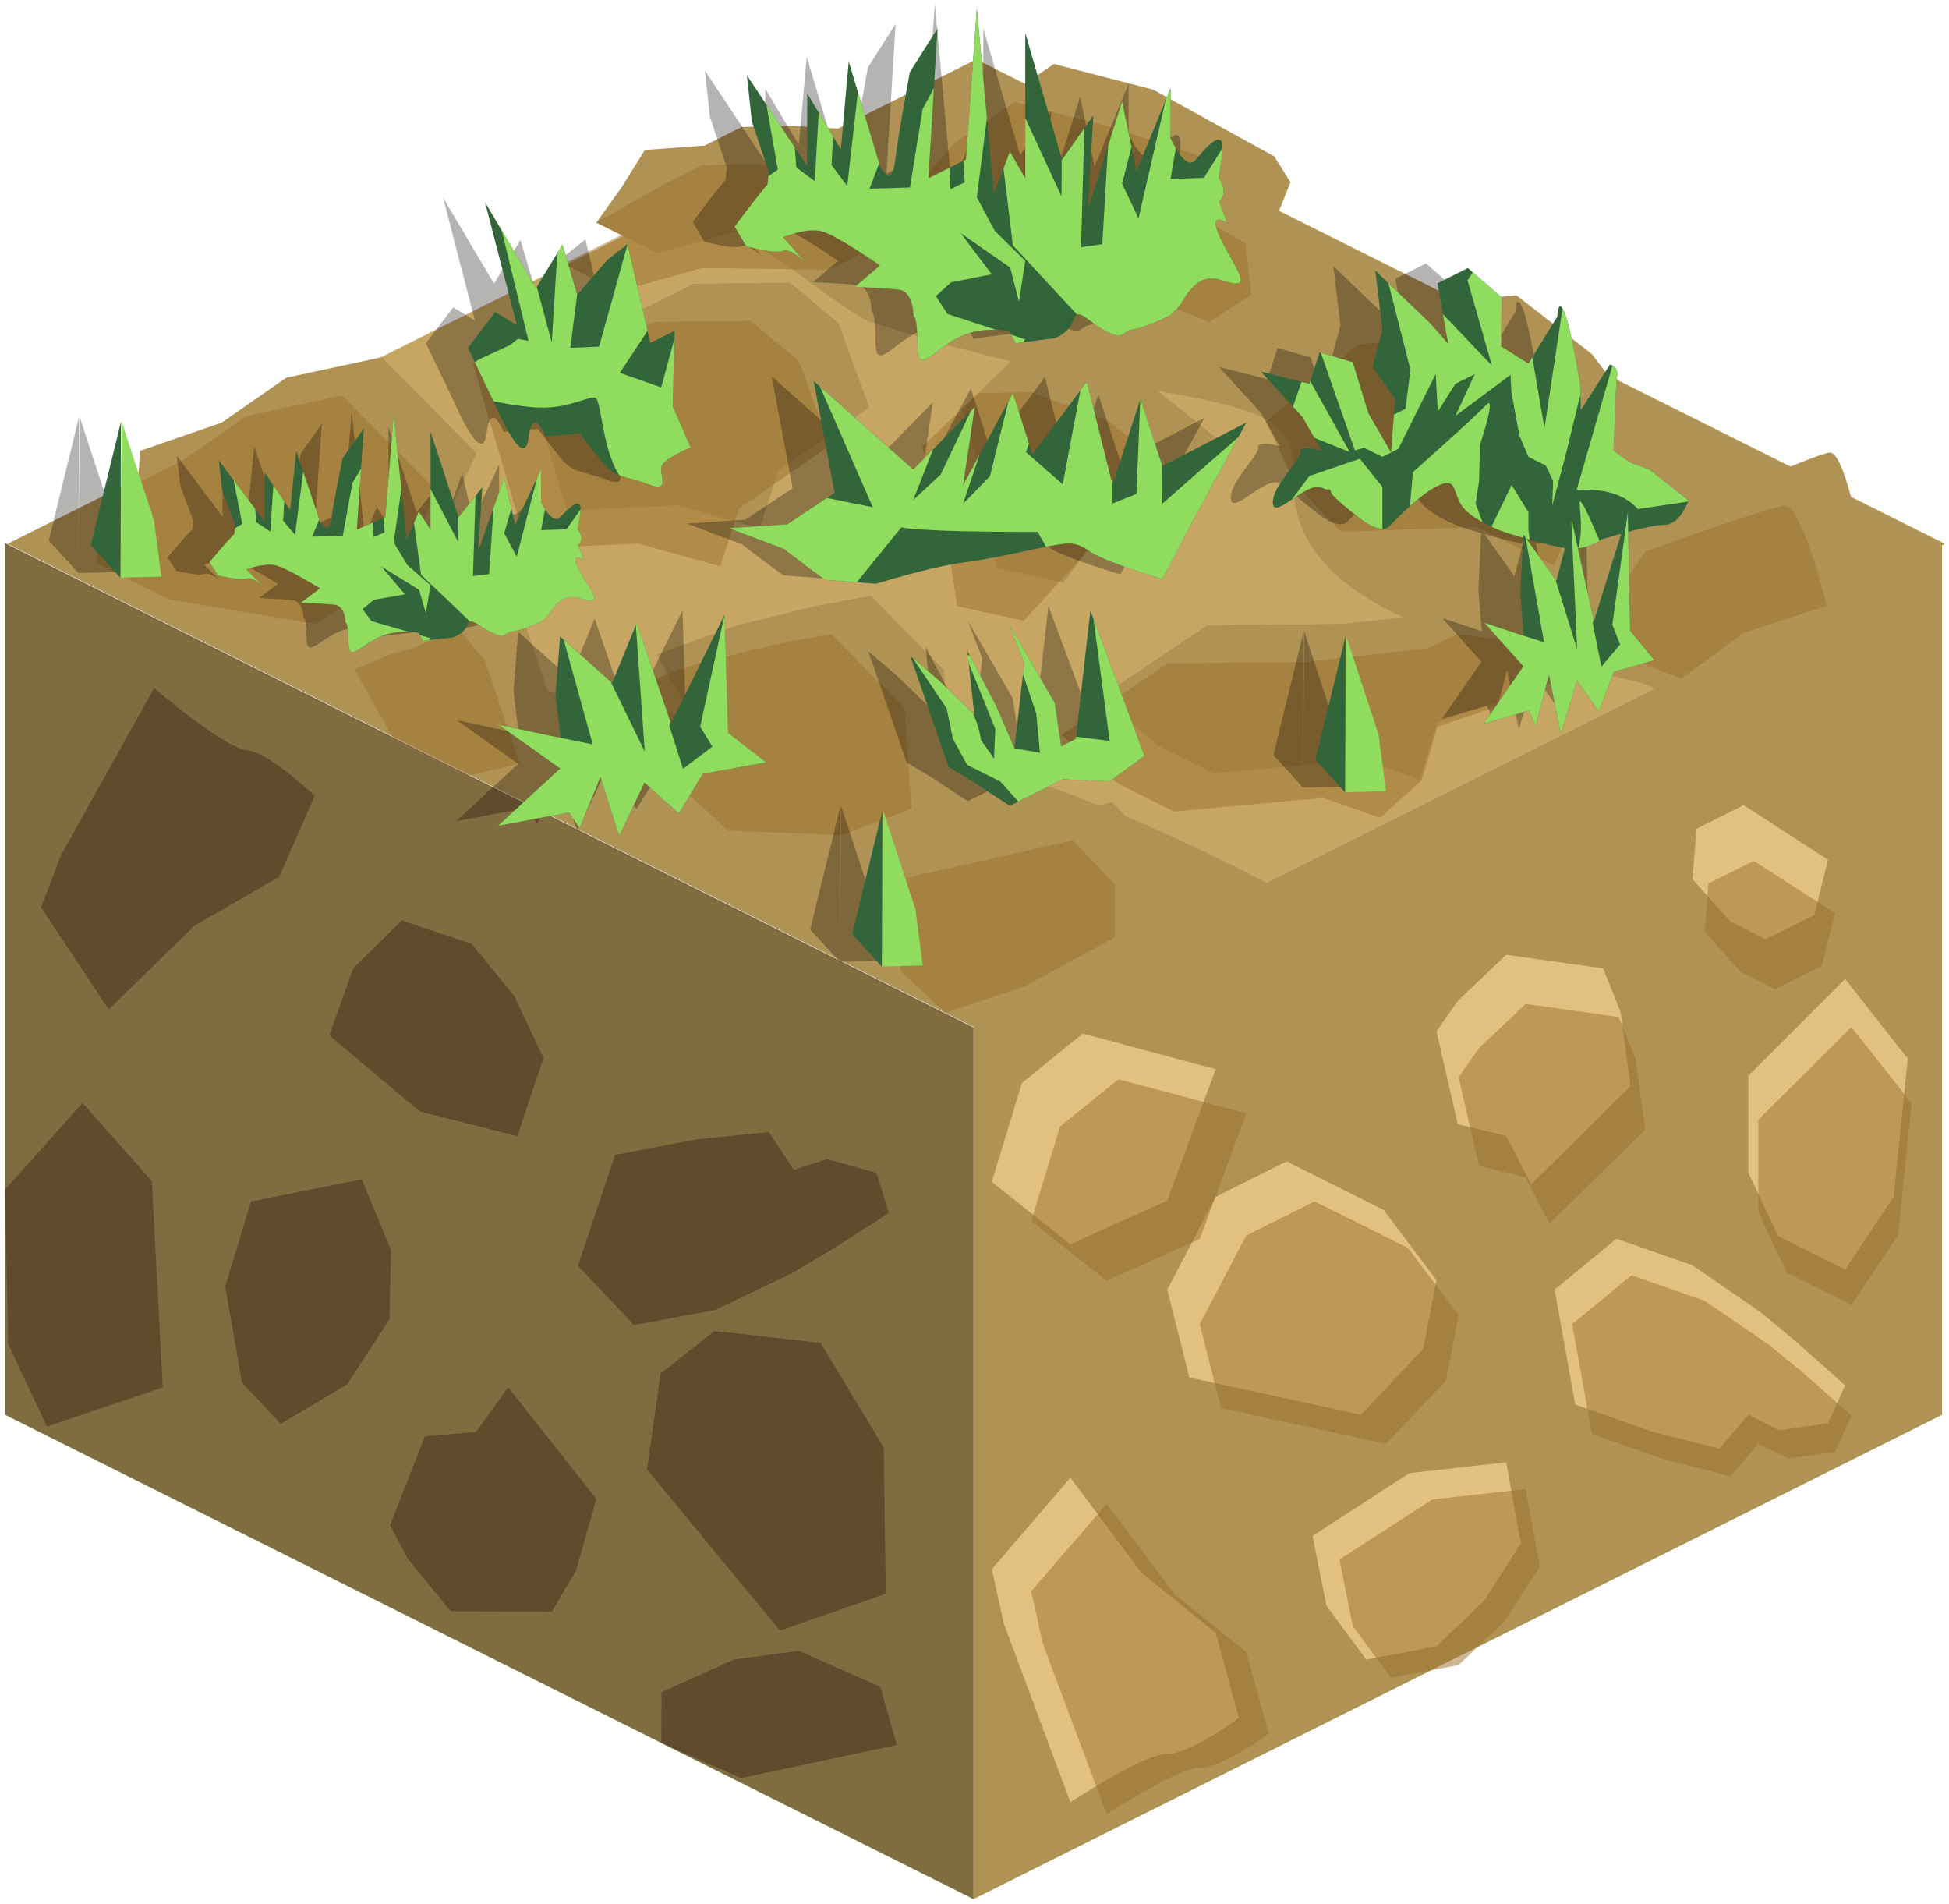 <?xml version="1.0" encoding="UTF-8" standalone="no"?><!DOCTYPE svg PUBLIC "-//W3C//DTD SVG 1.1//EN" "http://www.w3.org/Graphics/SVG/1.1/DTD/svg11.dtd"><svg width="100%" height="100%" viewBox="0 0 216 211" version="1.1" xmlns="http://www.w3.org/2000/svg" xmlns:xlink="http://www.w3.org/1999/xlink" xml:space="preserve" xmlns:serif="http://www.serif.com/" style="fill-rule:evenodd;clip-rule:evenodd;stroke-linejoin:round;stroke-miterlimit:1.414;"><g id="Dirt_Block12"><g id="Dirt_Block13"><g><path d="M215.226,60.184l0,96.598l-107.331,53.665l0,-96.598l107.331,-53.665Z" style="fill:#b09255;"/><path d="M204.493,108.483l6.94,8.836l-1.574,15.313l-5.366,8.05l-7.425,-3.712l-3.308,-7.021l0,-10.733l10.733,-10.733" style="fill:#e1c080;"/><path d="M193.238,89.222l9.358,6.054l-1.525,6.129l-5.367,2.683l-3.942,-1.971l-4.19,-4.696l0.429,-5.581l5.237,-2.618Z" style="fill:#e1c080;"/><path d="M161.56,110.909l5.367,-5.11l10.733,1.512l1.945,4.827l1.1,8.239l-11.034,10.883l-2.744,-5.39l-5.367,-1.288l-2.362,-10.291l2.362,-3.382" style="fill:#e1c080;"/><path d="M179.134,137.262l-6.841,5.652l2.278,12.729l8.456,2.989l7.519,1.909l3.214,-3.759l3.402,1.701l5.434,-0.753l1.897,-4.211l-5.367,-4.787l-4.042,-3.346l-7.512,-5.175l-8.438,-2.949Z" style="fill:#e1c080;"/><path d="M142.605,128.693l-7.877,3.939l-5.367,10.282l2.451,9.727l19.015,4.141l6.893,-7.287l1.478,-7.632l-5.86,-7.803l-10.733,-5.367Z" style="fill:#e1c080;"/><path d="M118.628,163.745l-8.71,10.148l1.338,6.036l7.372,19.785c0,0 8.247,-5.443 10.733,-5.366c2.486,0.076 7.942,-3.971 7.942,-3.971l-2.575,-9.446l-8.208,-6.629l-7.892,-10.557Z" style="fill:#e1c080;"/><path d="M166.927,162.041l-10.733,1.199l-10.733,6.958l1.543,7.735l4.41,5.975l7.784,-1.474l5.307,-5.072l4.046,-6.352l-1.624,-8.969" style="fill:#e1c080;"/><path d="M109.918,130.961l8.71,6.93l10.733,-4.853l5.367,-14.554l-14.731,-3.95l-6.736,5.465l-3.343,10.962" style="fill:#e1c080;"/><path d="M122.652,166.645l-8.372,9.702l1.286,5.769l7.086,18.915c0,0 7.928,-5.203 10.317,-5.13c2.39,0.073 7.635,-3.797 7.635,-3.797l-2.476,-9.029l-7.89,-6.338l-7.586,-10.092Zm46.427,-1.629l-10.317,1.146l-10.317,6.652l1.484,7.395l4.238,5.711l7.483,-1.409l5.101,-4.848l3.889,-6.072l-1.561,-8.575Zm11.733,-23.688l-6.575,5.403l2.19,12.169l8.127,2.857l7.228,1.826l3.089,-3.594l3.27,1.626l5.224,-0.72l1.823,-4.026l-5.158,-4.576l-3.886,-3.198l-7.22,-4.948l-8.112,-2.819Zm-35.112,-8.191l-7.572,3.765l-5.159,9.829l2.357,9.299l18.277,3.959l6.626,-6.966l1.421,-7.296l-5.633,-7.46l-10.317,-5.13Zm59.488,-19.321l6.671,8.447l-1.512,14.639l-5.159,7.696l-7.136,-3.549l-3.181,-6.712l0,-10.261l10.317,-10.26Zm-90.908,21.488l3.214,-10.479l6.475,-5.224l14.159,3.776l-5.159,13.913l-10.317,4.64l-8.372,-6.626Zm49.64,-19.168l5.159,-4.885l10.317,1.445l1.869,4.614l1.058,7.876l-10.606,10.404l-2.638,-5.152l-5.159,-1.231l-2.27,-9.838l2.27,-3.233Zm30.449,-20.733l8.996,5.787l-1.466,5.86l-5.159,2.565l-3.789,-1.885l-4.027,-4.489l0.412,-5.335l5.033,-2.503Z" style="fill:#9b712c;fill-opacity:0.5;"/></g><path d="M0.563,60.184l107.332,53.665l0,96.598l-107.332,-53.665l0,-96.598" style="fill:#816b40;"/><clipPath id="_clip1"><path d="M0.563,60.184l107.332,53.665l0,96.598l-107.332,-53.665l0,-96.598"/></clipPath><g clip-path="url(#_clip1)"><path d="M90.425,180.246l11.734,-4.08l-0.235,-16.22l-6.989,-11.582l-11.749,-1.319l-5.987,4.725l-1.504,10.627l14.73,17.849" style="fill:#816b40;"/><path d="M86.103,196.594l17.273,-3.671l-1.819,-6.447l-9.043,-3.99l-7.195,0.973l-8.011,3.61l-0.029,5.632l8.824,3.893Z" style="fill:#816b40;"/><path d="M49.162,172.266l4.777,5.837l11.198,0.057l2.667,-4.497l2.28,-7.998l-9.77,-12.374l-3.563,4.939l-5.674,0.498l-3.859,9.848l1.944,3.69" style="fill:#816b40;"/><path d="M74.251,146.399l-6.21,-6.587l4.115,-12.273l9.073,-1.736l7.964,-0.801l2.763,4.187l3.721,-1.191l5.457,1.532l1.352,4.444l-6.164,3.963l-4.606,2.727l-8.414,4.037l-9.051,1.698Z" style="fill:#816b40;"/><path d="M35.101,157.344l-4.294,-4.586l-1.862,-10.647l2.871,-9.418l12.278,-2.445l3.22,7.815l-0.16,7.685l-4.698,7.216l-7.355,4.38Z" style="fill:#816b40;"/><path d="M16.027,111.416l-7.493,-11.309l2.215,-5.783l10.317,-18.523c0,0 7.679,6.584 10.234,6.868c2.555,0.284 7.574,5.082 7.574,5.082l-3.96,8.979l-9.33,5.376l-9.557,9.31Z" style="fill:#816b40;"/><path d="M61.317,125.458l-10.819,-2.741l-10.011,-8.444l2.663,-7.435l5.35,-5.277l7.762,2.587l4.722,5.79l3.252,6.875l-2.919,8.645" style="fill:#816b40;"/><path d="M4.553,131.373l8.581,-9.593l7.679,8.655l1.217,22.863l-12.833,4.345l-4.296,-9.13l-0.348,-17.14" style="fill:#816b40;"/><path d="M82.113,197.037l17.273,-3.67l-1.819,-6.448l-9.043,-3.989l-7.195,0.973l-8.011,3.609l-0.029,5.633l8.824,3.892Zm4.322,-16.347l-14.73,-17.849l1.504,-10.628l5.987,-4.725l11.749,1.32l6.989,11.581l0.235,16.221l-11.734,4.08Zm-41.263,-7.98l-1.944,-3.691l3.859,-9.847l5.674,-0.498l3.564,-4.94l9.769,12.374l-2.28,7.998l-2.667,4.498l-11.198,-0.057l-4.777,-5.837Zm-44.609,-40.894l8.582,-9.592l7.678,8.654l1.217,22.864l-12.833,4.344l-4.295,-9.129l-0.349,-17.141Zm30.548,25.971l-4.294,-4.585l-1.862,-10.648l2.871,-9.418l12.278,-2.445l3.22,7.815l-0.16,7.685l-4.698,7.217l-7.355,4.379Zm39.15,-10.944l-6.21,-6.587l4.115,-12.274l9.073,-1.735l7.964,-0.802l2.763,4.188l3.721,-1.192l5.457,1.532l1.352,4.445l-6.164,3.962l-4.606,2.728l-8.414,4.037l-9.051,1.698Zm-12.934,-20.941l-10.819,-2.742l-10.011,-8.443l2.663,-7.436l5.35,-5.277l7.762,2.587l4.722,5.79l3.252,6.875l-2.919,8.646Zm-45.289,-14.043l-7.494,-11.309l2.215,-5.782l10.317,-18.523c0,0 7.679,6.583 10.234,6.867c2.555,0.285 7.574,5.082 7.574,5.082l-3.96,8.98l-9.329,5.375l-9.557,9.31Z" style="fill:#0a0500;fill-opacity:0.3;"/></g><path d="M215.521,60.263l-107.331,-53.665l-107.332,53.665l107.332,53.666l107.331,-53.666Z" style="fill:#c7a664;"/><clipPath id="_clip2"><path d="M215.521,60.263l-107.331,-53.665l-107.332,53.665l107.332,53.666l107.331,-53.666Z"/></clipPath><g clip-path="url(#_clip2)"><path d="M-11.17,27.374c0,0 25.753,7.572 44.228,16.79c10.716,5.347 10.435,12.284 12.301,17.627c6.806,19.49 22.136,14.676 56.519,21.33c14.621,2.83 30.458,10.551 38.511,14.708c16.652,8.596 35.774,8.946 35.774,8.946l-153.846,33.017l-67.966,-77.833l34.479,-34.585Z" style="fill:#b09255;"/><path d="M183.322,76.363c-1.621,-2.349 -41.14,-4.125 -39.943,-23.447c0.692,-11.186 -13.275,-6.448 -46.624,-17.141c-3.267,-1.047 -10.018,-7.712 -20.765,-13.077c-26.493,-13.227 -64.206,-12.397 -64.206,-12.397l153.225,-35.79l73.087,90.565l-54.774,11.287Z" style="fill:#b09255;"/></g><g><g><path d="M23.163,62.236l-8.162,-4.081l0.518,-8.196l9.044,-3.123l7.159,-4.979l10.548,-2.267l10.545,10.639l-4.089,8.688l-9.463,6.002l-16.1,-2.683Z" style="fill:#b09255;"/><path d="M71.463,34.131l-14.665,1.99l5.999,20.445l12.296,-0.565l9.122,2.542l2.035,-6.384l10.081,-7.005l-3.402,-9.357l-5.367,-4.48l-10.733,0.13l-5.366,2.684Z" style="fill:#b09255;"/><path d="M96.331,25.652l-14.135,-0.172l-9.298,2.591l-3.036,-1.518l-3.766,-1.883l2.822,-3.956l2.545,-4.094l6.615,-0.486l4.118,-2.059l5.366,-0.138l12.169,0.718l0.532,2.273l-0.175,6.846l-3.757,1.878Z" style="fill:#b09255;"/><path d="M127.78,9.928l-10.989,-2.843l-6.619,4.549l-5.099,5.692l3.955,4.218l10.734,3.126l10.733,3.661l7.91,3.117l-0.735,-4.999l3.558,-1.779l1.789,-4.472l-1.789,-2.863l-13.448,-7.407" style="fill:#b09255;"/><path d="M118.682,39.228l8.543,3.192l8.636,7.001l-7.698,7.955l-6.216,1.686l-4.098,5.503l-7.41,-1.624l-1.411,-9.773l-2.455,-7.886l6.251,-5.96l5.858,-0.094Z" style="fill:#b09255;"/><path d="M168.061,32.72l-13.211,1.239l-10.168,8.538l3.293,7.013l5.009,5.187l15.077,-0.511l8.504,4.252l3.968,-8.749l-0.46,-5.596l-3.623,-4.834l-8.389,-6.539Z" style="fill:#b09255;"/><path d="M148.899,69.134l-15.077,0.132l-11.775,7.927l6.219,5.395l6.229,3.114l16.5,-1.517l6.333,2.201l1.975,-6.355l12.428,-4.186l2.784,-6.112l-2.786,-2.98l-5.914,-0.711l-3.121,1.561l-13.795,1.531" style="fill:#b09255;"/><path d="M202.768,50.15c-1.868,0.206 -16.057,6.73 -16.057,6.73l-6.708,10.037l10.733,4.05l6.868,-5.059l9.232,-2.99c0,0 -2.201,-12.973 -4.068,-12.768Z" style="fill:#b09255;"/><path d="M96.502,66.015l8.114,8.245l0.779,11.122l-7.715,2.943l-12.602,-0.499l-7.552,-6.957l-4.781,-8.342l8.836,-3.207l8.82,-2.168l6.101,-1.137" style="fill:#b09255;"/><path d="M54.11,64.167l4.034,4.826l3.813,11.412l-9.176,4.588l-8.151,-4.808l-5.367,-6.651l10.733,-3.248l0,-2.182l1.741,-2.314l2.373,-1.623Z" style="fill:#b09255;"/><path d="M123.276,88.886l4.634,4.875l0,5.89l-9.702,6.295l-10.623,3.867l-3.426,-6.437l0,-10.178l19.117,-4.312Z" style="fill:#b09255;"/></g><g><g opacity="0.5"><path d="M18.789,66.463l-8.162,-4.081l1.352,-7.224l8.21,-4.094l7.158,-4.979l10.548,-2.268l10.546,10.639l-4.09,8.689l-9.462,6.002l-16.1,-2.684Z" style="fill:#9b712c;"/><path d="M67.088,38.358l-14.664,1.99l5.999,20.445l12.295,-0.564l9.123,2.541l2.034,-6.383l10.081,-7.006l-3.402,-9.357l-5.366,-4.479l-10.733,0.13l-5.367,2.683Z" style="fill:#9b712c;"/><path d="M91.956,29.88l-14.135,-0.172l-9.298,2.59l-3.035,-1.517l-3.039,-1.54l6.394,-3.197l-2.747,-1.374l7.608,-4.309l4.117,-2.058l5.367,-0.139l12.168,0.718l0.532,2.274l-0.174,6.845l-3.758,1.879Z" style="fill:#9b712c;"/><path d="M123.406,14.155l-10.99,-2.843l-6.618,4.55l-5.1,5.691l3.956,4.218l10.733,3.126l10.733,3.661l7.91,3.118l4.671,-3.022l-0.684,-5.708l-4.64,-2.677l1.788,-6.261l-11.759,-3.853" style="fill:#9b712c;"/><path d="M114.307,43.456l8.543,3.191l8.637,7.002l-3.32,3.715l-5.923,1.795l-8.769,9.633l-7.41,-1.623l-1.411,-9.774l-2.455,-7.885l6.25,-5.961l5.858,-0.093Z" style="fill:#9b712c;"/><path d="M163.686,36.947l-13.21,1.239l-10.169,8.538l3.294,7.014l5.008,5.187l15.077,-0.511l8.505,4.252l3.967,-8.75l-0.459,-5.596l-3.624,-4.834l-8.389,-6.539Z" style="fill:#9b712c;"/><path d="M144.525,73.361l-15.078,0.132l-11.775,7.927l6.22,5.395l6.228,3.115l16.501,-1.517l6.332,2.2l4.593,-4.118l1.769,-5.968l9.05,-3.08l1.776,-3.487l-2.786,-2.979l-5.915,-0.711l-3.12,1.56l-13.795,1.531" style="fill:#9b712c;"/><path d="M197.775,56.024c-1.867,0.205 -15.438,5.084 -15.438,5.084l-6.709,10.036l10.734,4.051l6.867,-5.059l9.232,-2.991c0,0 -2.818,-11.327 -4.686,-11.121Z" style="fill:#9b712c;"/><path d="M92.127,70.242l8.114,8.245l0.779,11.123l-7.714,2.942l-12.603,-0.498l-7.551,-6.958l-4.782,-8.342l8.836,-3.206l8.821,-2.168l6.1,-1.138" style="fill:#9b712c;"/><path d="M49.735,68.395l4.035,4.826l3.812,11.412l-5.545,1.287l-8.541,-4.27l-4.233,-7.483l4.233,-1.739l2.016,-0.503l4.214,-1.769l0.009,-1.761Z" style="fill:#9b712c;"/><path d="M118.902,93.113l4.634,4.875l0,5.89l-9.973,5.43l-8.784,2.916l-4.995,-4.621l0,-10.177l19.118,-4.313Z" style="fill:#9b712c;"/></g></g></g><g><path d="M89.793,102.987l3.284,3.605l0.063,-17.268l-3.347,13.663Zm3.405,-13.744l3.608,11.009l0.809,6.222l-4.538,0.118l0.121,-17.349Zm-31.302,-3.666l2.066,6.538l2.815,-5.901l3.8,3.402l2.664,-4.383l7.016,-1.265l-4.209,-3.262l-0.401,-13.092l-5.93,12.032l-3.813,-11.087l-2.719,6.618l-5.758,-5.156l-0.521,6.595l0.59,4.647l-6.859,-1.445l6.797,4.828l-6.883,6.345l7.861,-1.467l1.164,1.725l2.32,-5.672Zm54.292,-18.433l5.998,16.111l-3.886,2.813l-5.17,-0.226l-5.88,2.94l-3.929,-2.587l-2.833,-1.705l-4.256,-12.303l3.198,2.718l3.891,3.764l-0.755,-7.017l3.214,6.135l1.997,4.629l1.087,-9.457l-1.61,-4.175l4.98,8.591l0.72,4.822l1.624,-0.837l1.61,-14.216Zm24.939,16.53l3.285,3.605l0.062,-17.268l-3.347,13.663Zm3.405,-13.744l3.608,11.009l0.809,6.222l-4.537,0.118l0.12,-17.349Zm-1.826,-16.239c-0.063,0.088 -0.309,0.08 -0.943,-0.179c-1.641,-0.671 -5.24,3.648 -5.349,1.739c-0.11,-1.908 3.129,-4.769 3.017,-5.649c-0.113,-0.88 2.401,-0.171 2.401,-0.171l-2.149,-3.749l-4.595,-5.018l5.372,1.36l1.134,-3.479l3.671,1.077l1.742,5.676l2.511,4.336l0.448,-5.934l-2.512,-3.516l1.099,-4.118l-0.777,-6.57l6.087,5.827l1.977,2.252l-1.184,-6.695l3.375,-1.687l3.739,3.254l-0.052,5.427l3.02,1.908l3.208,-5.223c0,0 0.07,-2.311 0.839,-0.302c0.768,2.009 1.672,7.836 1.672,7.836l0.089,2.835l3.226,-5.045c0,0 0.975,0.242 0.789,1.276c-0.186,1.034 -0.379,8.282 -0.379,8.282l1.8,1.29l2.149,0.782l4.337,3.422c0,0 -0.849,2.703 -2.663,2.715c-0.876,0.006 -2.531,0.384 -4.01,0.773l0.214,10.964l2.675,3.262l-4.46,1.265l-1.693,4.384l-2.415,-3.402l-1.789,5.901l-1.314,-6.539l-1.475,5.673l-0.739,-1.726l-4.996,1.468l4.374,-6.345l-4.32,-4.828l4.36,1.444l-0.375,-4.646l0.312,-6.216c-1.164,-0.339 -2.034,-0.616 -2.034,-0.616c0,0 -2.712,-0.904 -4.319,-2.411c-1.608,-1.507 -0.717,-3.79 -2.97,-2.799c-2.254,0.991 -5.492,4.56 -5.492,4.56c0,0 -0.758,1.008 -3.129,-0.778c-2.372,-1.787 -3.175,-2.691 -3.175,-2.691l-0.329,-0.656c0.101,-0.139 -0.26,-0.521 -0.26,-0.521l0.26,0.521Zm-99.643,-6.367l3.107,9.476l2.63,-3.318l-0.45,7.036l2.88,-8.08l1.209,5.203l2.875,-6.17l0,3.704c0,0 1.254,2.57 2.126,1.62c3.613,-3.938 1.755,1.093 1.958,1.381c0.87,1.237 0,1.714 0,1.714l0.668,1.608c0,0 -1.569,-0.935 -0.668,0.917c0.901,1.853 2.607,3.63 1.421,3.626c-1.185,-0.005 -2.695,-1.475 -4.521,1.364c-0.276,0.429 -0.984,0.988 -0.984,0.988c0,0 -2.106,0.944 -3.122,1.061c-1.017,0.118 -0.687,0.871 -2.278,0.157c-1.59,-0.713 -2.424,-1.891 -2.767,-0.881c-0.344,1.01 -1.607,1.396 -1.607,1.396l-3.299,0.372l-0.499,-0.884c0,0 -2.291,-0.488 -4.413,0.493c-2.121,0.98 -3.357,2.832 -3.357,0.559c0,-2.273 -0.33,-2.193 -0.33,-2.193c0,0 0.002,-1.84 -1.212,-1.97c-1.214,-0.131 -3.731,-0.219 -3.731,-0.219l2.112,-1.595c0,0 -3.606,-2.223 -4.879,-2.543c-1.274,-0.32 -3.288,0.438 -3.288,0.438l1.797,1.815c0,0 -1.15,-1.041 -1.797,-0.797c-0.647,0.245 -3.118,-0.345 -3.118,-0.345l-0.966,-1.463c0,0 0.3,-0.389 1.251,-1.483c0.95,-1.095 1.52,-1.684 1.52,-1.684l0.095,-0.926l-1.421,-3.782l-0.417,-3.433l5.079,6.777l0.014,-5.415l2.828,4.169l0.665,-6.567l2.637,7.83c0,0 0.991,1.74 1.268,-0.351c0.277,-2.091 1.252,-6.681 1.252,-6.681l2.337,-3.266l-0.773,11.194l3.164,-1.401l0.92,-11.26l1.436,13.834l1.351,-3.164l1.297,1.991l0,-10.852Zm131.959,11.307c-1.234,0.34 -2.191,0.638 -2.191,0.638c0,0 -1.081,0.795 -2.611,0.985l1.765,8.074l3.037,-9.697Zm-78.46,-7.107l6.821,-6.933l-1.3,8.666l5.521,-10.207l2.166,6.817l6.032,-8.084l2.845,11.437l3.086,-9.506l2.435,7.421l9.31,-4.825l-5.657,10.375l-3.653,6.962c0,0 -6.341,-1.879 -7.954,-3.005c-1.613,-1.126 -2.271,-1.061 -4.428,-0.66c-2.157,0.401 -6.031,1.364 -9.703,1.845c-3.672,0.482 -9.628,2.354 -9.628,2.354l-5.645,-0.428c-2.677,-1.926 -4.554,-3.424 -4.554,-3.424l-6.119,-2.311l6.466,-0.427l5.243,-3.492l-2.327,-12.397l11.043,9.822Zm71.271,12.335l0.947,-3.627c-1.148,-0.185 -2.861,-0.642 -4.263,-1.045l3.316,4.672Zm-159.021,-17.705l3.608,11.009l0.809,6.222l-4.537,0.118l0.12,-17.349Zm-3.405,13.744l3.285,3.605l0.062,-17.268l-3.347,13.663Zm44.824,-25.833l2.397,1.445l-3.522,-13.596l5.644,9.508l2.932,-4.832l1.644,5.573l3.317,-3.872l2.242,-1.748l2.543,10.943l2.683,-1.343l-0.206,8.401l1.981,4.53c0,0 -2.464,1.013 -3.112,1.868c-0.648,0.854 1.151,3.262 -1.558,2.221c-2.709,-1.042 -3.738,-0.682 -5.063,-2.391c-1.324,-1.71 -2.564,-3.245 -2.564,-3.245l-3.787,0.339c0,0 -1.409,-3.654 -1.883,0.169c-0.474,3.824 -3.505,-3.317 -3.505,-3.317l-3.21,-6.687l3.027,-3.966Zm58.743,-30.923l4.083,14.058l3.457,-4.922l-0.593,10.437l3.786,-11.987l1.589,7.719l3.778,-9.153l0,5.495c0,0 1.647,3.813 2.793,2.403c4.748,-5.841 2.307,1.622 2.573,2.049c1.144,1.835 0,2.543 0,2.543l0.879,2.385c0,0 -2.063,-1.386 -0.879,1.361c1.185,2.748 3.426,5.385 1.868,5.378c-1.558,-0.007 -3.542,-2.188 -5.941,2.024c-0.363,0.637 -1.293,1.466 -1.293,1.466c0,0 -2.767,1.401 -4.103,1.575c-1.336,0.174 -0.903,1.291 -2.993,0.233c-2.09,-1.058 -3.186,-2.807 -3.637,-1.308c-0.452,1.499 -2.112,2.071 -2.112,2.071l-4.335,0.552l-0.656,-1.312c0,0 -3.01,-0.723 -5.798,0.731c-2.788,1.455 -4.412,4.203 -4.412,0.83c0,-3.372 -0.434,-3.253 -0.434,-3.253c0,0 0.003,-2.729 -1.592,-2.923c-1.596,-0.193 -4.903,-0.324 -4.903,-0.324l2.776,-2.367c0,0 -4.739,-3.297 -6.413,-3.772c-1.674,-0.475 -4.321,0.649 -4.321,0.649l2.363,2.692c0,0 -1.512,-1.543 -2.363,-1.181c-0.85,0.363 -4.097,-0.512 -4.097,-0.512l-1.269,-2.171c0,0 0.394,-0.576 1.643,-2.2c1.249,-1.624 1.999,-2.498 1.999,-2.498l0.125,-1.374l-1.869,-5.61l-0.548,-5.093l6.675,10.054l0.018,-8.034l3.717,6.185l0.874,-9.742l3.466,11.616c0,0 1.301,2.581 1.666,-0.521c0.364,-3.101 1.645,-9.91 1.645,-9.91l3.07,-4.847l-1.015,16.607l4.158,-2.078l1.209,-16.705l1.887,20.523l1.775,-4.693l1.704,2.953l0,-16.099Z" style="fill:#0a0500;fill-opacity:0.3;"/><g id="GrassBlank02"><path d="M66.547,86.088l2.066,6.538l2.815,-5.901l3.799,3.402l2.665,-4.383l7.016,-1.265l-4.209,-3.262l-0.401,-13.092l-5.93,12.033l-3.813,-11.087l-2.719,6.617l-5.758,-5.156l-0.521,6.595l0.59,4.647l-6.859,-1.445l6.797,4.828l-6.883,6.345l7.861,-1.467l1.163,1.725l2.321,-5.672" style="fill:#33653a;"/><clipPath id="_clip3"><path d="M66.547,86.088l2.066,6.538l2.815,-5.901l3.799,3.402l2.665,-4.383l7.016,-1.265l-4.209,-3.262l-0.401,-13.092l-5.93,12.033l-3.813,-11.087l-2.719,6.617l-5.758,-5.156l-0.521,6.595l0.59,4.647l-6.859,-1.445l6.797,4.828l-6.883,6.345l7.861,-1.467l1.163,1.725l2.321,-5.672"/></clipPath><g clip-path="url(#_clip3)"><path d="M80.298,68.125l-2.7,12.399l1.351,2.21l-3.254,2.456l-1.52,-4.788l2.061,-7.098l-4.548,-5.154l-1.334,-0.518l1.105,15.655l-3.788,-7.762l-1.43,-5.437l-3.99,0l3.438,12.401l-5.543,-1.131l-4.051,-5.411l-3.386,1.693l2.728,3.068l-0.375,14.208l8.38,-2.553l2.984,3.509l2.794,-1.901l0.959,-2.23l8.458,-1.138l7.505,-6.292l-4.308,-12.75l-1.536,-3.436" style="fill:#8fdc5e;"/></g><path d="M54.882,34.576l2.397,1.445l-3.522,-13.596l5.644,9.508l2.931,-4.831l1.645,5.572l3.316,-3.872l2.243,-1.748l2.543,10.943l2.683,-1.343l-0.206,8.401l1.981,4.53c0,0 -2.464,1.013 -3.112,1.868c-0.648,0.854 1.15,3.262 -1.559,2.221c-2.709,-1.042 -3.738,-0.682 -5.062,-2.391c-1.324,-1.71 -2.564,-3.245 -2.564,-3.245l-3.788,0.34c0,0 -1.408,-3.655 -1.882,0.169c-0.474,3.823 -3.505,-3.318 -3.505,-3.318l-3.21,-6.687l3.027,-3.966Z" style="fill:#33653a;"/><clipPath id="_clip4"><path d="M54.882,34.576l2.397,1.445l-3.522,-13.596l5.644,9.508l2.931,-4.831l1.645,5.572l3.316,-3.872l2.243,-1.748l2.543,10.943l2.683,-1.343l-0.206,8.401l1.981,4.53c0,0 -2.464,1.013 -3.112,1.868c-0.648,0.854 1.15,3.262 -1.559,2.221c-2.709,-1.042 -3.738,-0.682 -5.062,-2.391c-1.324,-1.71 -2.564,-3.245 -2.564,-3.245l-3.788,0.34c0,0 -1.408,-3.655 -1.882,0.169c-0.474,3.823 -3.505,-3.318 -3.505,-3.318l-3.21,-6.687l3.027,-3.966Z"/></clipPath><g clip-path="url(#_clip4)"><path d="M75.595,34.377l-2.316,8.553l-4.591,-1.612l4.449,-6.72l-3.344,-8.383l-3.401,12.198l-3.185,0.129l0.768,-5.993l-2.003,-7.892l-0.821,13.299l-1.759,-6.524l-1.411,-3.662l-3.319,-6.103l3.909,16.099l-1.181,-0.208l-0.887,0.691l-3.573,1.652l-3.53,3.148c0,0 5.698,1.884 10.227,2.11c3.358,0.168 5.755,-1.38 6.378,-1.062c0.677,0.346 0.748,6.146 2.884,8.955c2.478,3.259 7.01,3.564 7.01,3.564l2.01,-9.805l-2.314,-12.434" style="fill:#8fdc5e;"/></g><g><path d="M97.849,89.754l3.608,11.01l0.809,6.221l-4.538,0.118l0.121,-17.349Z" style="fill:#8fdc5e;"/><path d="M94.443,103.498l3.285,3.605l0.062,-17.268l-3.347,13.663Z" style="fill:#33653a;"/></g><g><path d="M13.463,46.665l3.608,11.009l0.809,6.222l-4.537,0.118l0.12,-17.349Z" style="fill:#8fdc5e;"/><path d="M10.058,60.409l3.285,3.605l0.062,-17.268l-3.347,13.663Z" style="fill:#33653a;"/></g><g><path d="M149.183,70.441l3.608,11.009l0.809,6.222l-4.537,0.118l0.12,-17.349Z" style="fill:#8fdc5e;"/><path d="M145.778,84.185l3.285,3.605l0.062,-17.268l-3.347,13.663Z" style="fill:#33653a;"/></g><path d="M120.839,67.655l5.997,16.111l-3.885,2.813l-5.17,-0.226l-5.88,2.94l-3.93,-2.587l-2.832,-1.705l-4.256,-12.303l3.198,2.719l3.89,3.763l-0.754,-7.017l3.214,6.135l1.997,4.629l1.087,-9.457l-1.611,-4.175l4.981,8.591l0.72,4.822l1.624,-0.837l1.61,-14.216Z" style="fill:#33653a;"/><clipPath id="_clip5"><path d="M120.839,67.655l5.997,16.111l-3.885,2.813l-5.17,-0.226l-5.88,2.94l-3.93,-2.587l-2.832,-1.705l-4.256,-12.303l3.198,2.719l3.89,3.763l-0.754,-7.017l3.214,6.135l1.997,4.629l1.087,-9.457l-1.611,-4.175l4.981,8.591l0.72,4.822l1.624,-0.837l1.61,-14.216Z"/></clipPath><g clip-path="url(#_clip5)"><path d="M120.764,65.389l2.215,16.719l-4.385,-0.555l-1.709,-12.781l-5.427,0.3l3.383,9.99l0.412,4.351l-2.825,-0.486l-1.57,-8.128l-3.97,-2.472l3.42,8.452l-0.142,3.279l-1.44,-2.056c-0.256,-1.668 -0.941,-3.371 -2.055,-5.11l-6.623,-5.602l4.865,7.207l0.695,3.384l1.588,2.887l3.669,1.835l1.563,1.75c0,0 2.531,2.881 3.825,2.998c1.293,0.118 7.056,-0.058 8.408,-0.588c1.352,-0.529 6.611,-3.888 6.611,-3.888l-3.184,-11.778l-7.324,-9.708Z" style="fill:#8fdc5e;"/></g><path d="M113.625,3.653l4.083,14.058l3.456,-4.922l-0.592,10.437l3.786,-11.987l1.589,7.719l3.778,-9.153l0,5.495c0,0 1.647,3.814 2.793,2.403c4.748,-5.841 2.307,1.622 2.573,2.049c1.144,1.835 0,2.543 0,2.543l0.878,2.385c0,0 -2.062,-1.386 -0.878,1.362c1.185,2.747 3.425,5.385 1.868,5.377c-1.558,-0.007 -3.542,-2.188 -5.941,2.024c-0.363,0.637 -1.293,1.466 -1.293,1.466c0,0 -2.768,1.401 -4.104,1.575c-1.336,0.174 -0.902,1.291 -2.992,0.233c-2.091,-1.058 -3.186,-2.807 -3.637,-1.308c-0.452,1.499 -2.112,2.071 -2.112,2.071l-4.335,0.552l-0.656,-1.312c0,0 -3.01,-0.723 -5.798,0.731c-2.788,1.455 -4.412,4.203 -4.412,0.831c0,-3.373 -0.434,-3.254 -0.434,-3.254c0,0 0.003,-2.729 -1.593,-2.923c-1.595,-0.193 -4.902,-0.324 -4.902,-0.324l2.775,-2.367c0,0 -4.739,-3.297 -6.412,-3.772c-1.674,-0.475 -4.321,0.649 -4.321,0.649l2.363,2.692c0,0 -1.512,-1.543 -2.363,-1.181c-0.85,0.363 -4.098,-0.511 -4.098,-0.511l-1.268,-2.172c0,0 0.394,-0.576 1.643,-2.2c1.249,-1.624 1.999,-2.498 1.999,-2.498l0.124,-1.374l-1.868,-5.61l-0.548,-5.093l6.675,10.055l0.018,-8.035l3.717,6.185l0.874,-9.742l3.465,11.616c0,0 1.302,2.581 1.666,-0.521c0.365,-3.101 1.646,-9.91 1.646,-9.91l3.07,-4.847l-1.015,16.607l4.158,-2.078l1.209,-16.705l1.886,20.523l1.776,-4.693l1.704,2.953l0,-16.099Z" style="fill:#33653a;"/><clipPath id="_clip6"><path d="M113.625,3.653l4.083,14.058l3.456,-4.922l-0.592,10.437l3.786,-11.987l1.589,7.719l3.778,-9.153l0,5.495c0,0 1.647,3.814 2.793,2.403c4.748,-5.841 2.307,1.622 2.573,2.049c1.144,1.835 0,2.543 0,2.543l0.878,2.385c0,0 -2.062,-1.386 -0.878,1.362c1.185,2.747 3.425,5.385 1.868,5.377c-1.558,-0.007 -3.542,-2.188 -5.941,2.024c-0.363,0.637 -1.293,1.466 -1.293,1.466c0,0 -2.768,1.401 -4.104,1.575c-1.336,0.174 -0.902,1.291 -2.992,0.233c-2.091,-1.058 -3.186,-2.807 -3.637,-1.308c-0.452,1.499 -2.112,2.071 -2.112,2.071l-4.335,0.552l-0.656,-1.312c0,0 -3.01,-0.723 -5.798,0.731c-2.788,1.455 -4.412,4.203 -4.412,0.831c0,-3.373 -0.434,-3.254 -0.434,-3.254c0,0 0.003,-2.729 -1.593,-2.923c-1.595,-0.193 -4.902,-0.324 -4.902,-0.324l2.775,-2.367c0,0 -4.739,-3.297 -6.412,-3.772c-1.674,-0.475 -4.321,0.649 -4.321,0.649l2.363,2.692c0,0 -1.512,-1.543 -2.363,-1.181c-0.85,0.363 -4.098,-0.511 -4.098,-0.511l-1.268,-2.172c0,0 0.394,-0.576 1.643,-2.2c1.249,-1.624 1.999,-2.498 1.999,-2.498l0.124,-1.374l-1.868,-5.61l-0.548,-5.093l6.675,10.055l0.018,-8.035l3.717,6.185l0.874,-9.742l3.465,11.616c0,0 1.302,2.581 1.666,-0.521c0.365,-3.101 1.646,-9.91 1.646,-9.91l3.07,-4.847l-1.015,16.607l4.158,-2.078l1.209,-16.705l1.886,20.523l1.776,-4.693l1.704,2.953l0,-16.099Z"/></clipPath><g clip-path="url(#_clip6)"><path d="M137.534,13.164l-4.115,6.541l-3.694,0.128l1.775,-10.359l-1.775,-0.704l-3.55,15.44l-1.817,-3.865l2.41,-9.401l-3.579,-1.34l-1.025,17.455l-2.358,0.336l0.423,-15.074l-2.541,-2.847l-0.039,12.291l-8.21,-17.727l2.813,23.149l12.106,13.045l14.931,-7.647l-1.755,-19.421Z" style="fill:#8fdc5e;"/><path d="M104.748,7.419l-2.494,4.668l-1.41,8.69l-4.473,0.135l1.154,-3.07l1.34,-9.144l-3.325,-2.558l-1.645,14.48l-1.736,-2.33l0.506,-9.524l-1.765,0.883l-0.604,10.431l-2.046,-1.534l-0.907,-11.935l-2.802,2.726l1.662,9.464l-2.794,1.943l-8.513,6.477c0,0 11.061,5.503 12.559,6.279c1.498,0.777 8.852,7.427 8.852,7.427l13.172,2.365l4.146,-5.69l-8.618,-2.807l-1.282,-1.981l1.669,-1.527l4.516,-0.891l-3.435,-4.56l5.479,3.814l0.98,3.795l0.691,-4.54l-3.377,-3.325l-1.989,-3.709l1.669,-13.109l0.463,-8.859l-2.694,0.786l-1.249,11.919l0.474,7.6l-1.595,0.762l-0.579,-13.551Z" style="fill:#8fdc5e;"/></g><path d="M47.714,47.835l3.107,9.476l2.63,-3.318l-0.451,7.036l2.881,-8.08l1.209,5.203l2.875,-6.17l0,3.704c0,0 1.254,2.571 2.126,1.62c3.613,-3.938 1.755,1.093 1.958,1.381c0.87,1.237 0,1.714 0,1.714l0.668,1.608c0,0 -1.569,-0.935 -0.668,0.918c0.901,1.852 2.606,3.63 1.421,3.625c-1.185,-0.005 -2.695,-1.475 -4.521,1.364c-0.276,0.429 -0.984,0.988 -0.984,0.988c0,0 -2.106,0.944 -3.122,1.061c-1.017,0.118 -0.687,0.871 -2.278,0.158c-1.59,-0.714 -2.424,-1.892 -2.767,-0.882c-0.344,1.01 -1.607,1.396 -1.607,1.396l-3.299,0.372l-0.499,-0.884c0,0 -2.291,-0.488 -4.413,0.493c-2.121,0.98 -3.357,2.832 -3.357,0.559c0,-2.273 -0.33,-2.193 -0.33,-2.193c0,0 0.002,-1.839 -1.212,-1.97c-1.214,-0.13 -3.731,-0.218 -3.731,-0.218l2.112,-1.596c0,0 -3.606,-2.223 -4.88,-2.543c-1.273,-0.32 -3.287,0.438 -3.287,0.438l1.797,1.815c0,0 -1.15,-1.041 -1.797,-0.797c-0.647,0.245 -3.119,-0.345 -3.119,-0.345l-0.965,-1.463c0,0 0.3,-0.389 1.251,-1.483c0.95,-1.095 1.52,-1.684 1.52,-1.684l0.095,-0.926l-1.422,-3.782l-0.417,-3.433l5.08,6.778l0.014,-5.416l2.828,4.169l0.665,-6.567l2.637,7.83c0,0 0.991,1.74 1.268,-0.351c0.277,-2.091 1.252,-6.68 1.252,-6.68l2.337,-3.267l-0.773,11.194l3.164,-1.401l0.92,-11.26l1.436,13.834l1.351,-3.164l1.297,1.991l0,-10.852Z" style="fill:#33653a;"/><clipPath id="_clip7"><path d="M47.714,47.835l3.107,9.476l2.63,-3.318l-0.451,7.036l2.881,-8.08l1.209,5.203l2.875,-6.17l0,3.704c0,0 1.254,2.571 2.126,1.62c3.613,-3.938 1.755,1.093 1.958,1.381c0.87,1.237 0,1.714 0,1.714l0.668,1.608c0,0 -1.569,-0.935 -0.668,0.918c0.901,1.852 2.606,3.63 1.421,3.625c-1.185,-0.005 -2.695,-1.475 -4.521,1.364c-0.276,0.429 -0.984,0.988 -0.984,0.988c0,0 -2.106,0.944 -3.122,1.061c-1.017,0.118 -0.687,0.871 -2.278,0.158c-1.59,-0.714 -2.424,-1.892 -2.767,-0.882c-0.344,1.01 -1.607,1.396 -1.607,1.396l-3.299,0.372l-0.499,-0.884c0,0 -2.291,-0.488 -4.413,0.493c-2.121,0.98 -3.357,2.832 -3.357,0.559c0,-2.273 -0.33,-2.193 -0.33,-2.193c0,0 0.002,-1.839 -1.212,-1.97c-1.214,-0.13 -3.731,-0.218 -3.731,-0.218l2.112,-1.596c0,0 -3.606,-2.223 -4.88,-2.543c-1.273,-0.32 -3.287,0.438 -3.287,0.438l1.797,1.815c0,0 -1.15,-1.041 -1.797,-0.797c-0.647,0.245 -3.119,-0.345 -3.119,-0.345l-0.965,-1.463c0,0 0.3,-0.389 1.251,-1.483c0.95,-1.095 1.52,-1.684 1.52,-1.684l0.095,-0.926l-1.422,-3.782l-0.417,-3.433l5.08,6.778l0.014,-5.416l2.828,4.169l0.665,-6.567l2.637,7.83c0,0 0.991,1.74 1.268,-0.351c0.277,-2.091 1.252,-6.68 1.252,-6.68l2.337,-3.267l-0.773,11.194l3.164,-1.401l0.92,-11.26l1.436,13.834l1.351,-3.164l1.297,1.991l0,-10.852Z"/></clipPath><g clip-path="url(#_clip7)"><path d="M65.908,54.246l-3.132,4.409l-2.811,0.087l1.351,-6.984l-1.351,-0.474l-2.701,10.408l-1.383,-2.606l1.834,-6.336l-2.724,-0.904l-0.779,11.767l-1.795,0.226l0.322,-10.161l-1.934,-1.92l-0.029,8.286l-6.248,-11.95l2.141,15.605l9.212,8.793l11.362,-5.155l-1.335,-13.091Z" style="fill:#8fdc5e;"/><path d="M40.959,50.373l-1.898,3.147l-1.073,5.858l-3.404,0.091l0.878,-2.069l1.02,-6.165l-2.531,-1.724l-1.251,9.761l-1.321,-1.571l0.384,-6.419l-1.343,0.595l-0.459,7.031l-1.557,-1.034l-0.691,-8.045l-2.132,1.838l1.266,6.379l-2.127,1.31l-6.478,4.365c0,0 8.417,3.71 9.557,4.233c1.14,0.524 6.736,5.007 6.736,5.007l10.024,1.593l3.155,-3.835l-6.558,-1.892l-0.976,-1.336l1.27,-1.029l3.437,-0.6l-2.614,-3.074l4.169,2.571l0.745,2.558l0.527,-3.06l-2.57,-2.242l-1.514,-2.5l1.27,-8.836l0.353,-5.972l-2.05,0.53l-0.951,8.034l0.361,5.123l-1.214,0.514l-0.44,-9.135Z" style="fill:#8fdc5e;"/></g><path d="M153.204,36.577l-0.777,-6.569l6.087,5.826l1.977,2.252l-1.185,-6.695l3.375,-1.687l3.739,3.254l-0.051,5.427l3.02,1.908l3.208,-5.223c0,0 0.07,-2.31 0.838,-0.301c0.769,2.009 1.673,7.835 1.673,7.835l0.089,2.835l3.226,-5.045c0,0 0.975,0.242 0.789,1.276c-0.186,1.034 -0.379,8.282 -0.379,8.282l1.8,1.29l2.149,0.782l4.337,3.423c0,0 -0.849,2.702 -2.663,2.714c-1.814,0.012 -6.974,1.62 -6.974,1.62c0,0 -1.802,1.323 -4.047,0.963c-2.244,-0.361 -6.664,-1.767 -6.664,-1.767c0,0 -2.712,-0.904 -4.319,-2.411c-1.608,-1.507 -0.717,-3.79 -2.97,-2.799c-2.254,0.991 -5.492,4.56 -5.492,4.56c0,0 -0.758,1.008 -3.13,-0.778c-2.371,-1.786 -3.175,-2.691 -3.175,-2.691l-0.588,-1.177c0,0 0.958,1.013 -0.683,0.342c-1.642,-0.671 -5.24,3.648 -5.349,1.74c-0.11,-1.909 3.129,-4.77 3.016,-5.65c-0.112,-0.88 2.402,-0.171 2.402,-0.171l-2.149,-3.749l-4.595,-5.018l5.372,1.36l1.134,-3.479l3.671,1.077l1.742,5.676l2.511,4.337l0.447,-5.935l-2.511,-3.516l1.099,-4.118Z" style="fill:#33653a;"/><clipPath id="_clip8"><path d="M153.204,36.577l-0.777,-6.569l6.087,5.826l1.977,2.252l-1.185,-6.695l3.375,-1.687l3.739,3.254l-0.051,5.427l3.02,1.908l3.208,-5.223c0,0 0.07,-2.31 0.838,-0.301c0.769,2.009 1.673,7.835 1.673,7.835l0.089,2.835l3.226,-5.045c0,0 0.975,0.242 0.789,1.276c-0.186,1.034 -0.379,8.282 -0.379,8.282l1.8,1.29l2.149,0.782l4.337,3.423c0,0 -0.849,2.702 -2.663,2.714c-1.814,0.012 -6.974,1.62 -6.974,1.62c0,0 -1.802,1.323 -4.047,0.963c-2.244,-0.361 -6.664,-1.767 -6.664,-1.767c0,0 -2.712,-0.904 -4.319,-2.411c-1.608,-1.507 -0.717,-3.79 -2.97,-2.799c-2.254,0.991 -5.492,4.56 -5.492,4.56c0,0 -0.758,1.008 -3.13,-0.778c-2.371,-1.786 -3.175,-2.691 -3.175,-2.691l-0.588,-1.177c0,0 0.958,1.013 -0.683,0.342c-1.642,-0.671 -5.24,3.648 -5.349,1.74c-0.11,-1.909 3.129,-4.77 3.016,-5.65c-0.112,-0.88 2.402,-0.171 2.402,-0.171l-2.149,-3.749l-4.595,-5.018l5.372,1.36l1.134,-3.479l3.671,1.077l1.742,5.676l2.511,4.337l0.447,-5.935l-2.511,-3.516l1.099,-4.118Z"/></clipPath><g clip-path="url(#_clip8)"><path d="M179.061,39.279l-4.327,15.019c3.041,-0.208 5.308,0.492 6.794,2.111l5.792,-0.862l-1.746,5.338l-8.092,-0.401c0,0 -2.556,-6.392 -2.415,-4.602c0.142,1.789 0.613,5.405 -1.632,7.314c-2.244,1.908 -4.542,0.749 -4.046,-0.429c0.496,-1.178 0,-4.046 0,-4.046l0,-1.954l-1.86,-3.023l-2.186,4.53l0,2.47l-1.803,-4.948l0.375,-2.431l0.109,-4.101c0,0 1.911,-5.72 0.672,-4.382c-1.24,1.338 -8.107,7.438 -8.107,7.438l-0.429,4.922l-2.956,4.648l0,-7.936l-2.505,-3.114l-5.588,1.909l-4.959,6.63l-1.011,-1.72l1.924,-6.115l3.563,-10.354l4.956,8.901l1.58,-0.483l2.04,1.02l1.768,-0.884l4.142,-8.3l0.23,4.161l1.952,-3.07l2.143,-1.071l-2.143,4.622l6.108,-4.543l0.104,1.933l0.87,4.753l1.011,2.399l1.928,0.964l0.806,1.715l-0.094,2.687l1.406,-5.254l1.719,-7.041l1.26,-3.305l-2.979,-7.975l-2.267,15.052l-1.779,-10.392l-1.011,-4.42l-3.794,-4.666l-1.94,3.077l2.699,9.442l-7.372,-7.732l-2.049,-2.23l-2.718,-1.808l3.112,12.237l-0.552,4.322l-2.56,1.281l0,-2.411l-4.047,-6.796l-2.76,1.757l3.764,10.783l-0.577,0.176l-19.861,-7.954l17.918,29.987l44.627,-1.964l1.399,-12.489l-14.606,-18.392Z" style="fill:#8fdc5e;"/></g><path d="M92.497,54.61l-2.327,-12.397l11.042,9.822l6.821,-6.933l-1.299,8.666l5.521,-10.207l2.166,6.817l6.032,-8.084l2.845,11.437l3.086,-9.506l2.435,7.421l9.31,-4.825l-5.657,10.375l-3.653,6.962c0,0 -6.341,-1.878 -7.954,-3.004c-1.613,-1.126 -2.272,-1.062 -4.428,-0.661c-2.157,0.401 -6.031,1.364 -9.703,1.846c-3.672,0.481 -9.628,2.353 -9.628,2.353l-5.645,-0.428c0,0 2.677,1.926 0,0c-2.677,-1.925 -4.554,-3.424 -4.554,-3.424l-6.119,-2.311l6.466,-0.427l5.243,-3.492Z" style="fill:#33653a;"/><clipPath id="_clip9"><path d="M92.497,54.61l-2.327,-12.397l11.042,9.822l6.821,-6.933l-1.299,8.666l5.521,-10.207l2.166,6.817l6.032,-8.084l2.845,11.437l3.086,-9.506l2.435,7.421l9.31,-4.825l-5.657,10.375l-3.653,6.962c0,0 -6.341,-1.878 -7.954,-3.004c-1.613,-1.126 -2.272,-1.062 -4.428,-0.661c-2.157,0.401 -6.031,1.364 -9.703,1.846c-3.672,0.481 -9.628,2.353 -9.628,2.353l-5.645,-0.428c0,0 2.677,1.926 0,0c-2.677,-1.925 -4.554,-3.424 -4.554,-3.424l-6.119,-2.311l6.466,-0.427l5.243,-3.492Z"/></clipPath><g clip-path="url(#_clip9)"><path d="M139.862,46.161l-7.731,6.736l-3.312,2.92c0,0 -0.121,-6.863 0,-6.863c0.121,0 -2.368,-6.544 -2.368,-6.544l-0.506,12.321l-2.647,1.06l0,-7.415l-2.966,-8.277l-2.555,13.573l-4.07,-3.563l2.53,-7.386l-3.982,-0.221l-2.542,10.269l-2.979,3.046l3.214,-9.556l-1.58,-2.339l-4.115,8.661l-3.041,2.822l3.418,-8.724l-14.46,-5.462l6.56,14.99l-8.555,-1.724l-16.218,3.906l9.309,8.66l11.49,0.169l7.179,-8.835c0,0 -0.665,0.149 3.526,0.366c4.19,0.217 11.54,0.188 11.54,0.188l0.977,1.728l8.343,5.19l13.427,-0.901l2.114,-18.795Z" style="fill:#8fdc5e;"/></g><path d="M171.664,74.769l1.313,6.539l1.79,-5.901l2.415,3.402l1.693,-4.384l4.46,-1.265l-2.676,-3.262l-0.254,-13.091l-3.77,12.032l-2.423,-11.087l-1.728,6.618l-3.66,-5.157l-0.331,6.596l0.375,4.647l-4.36,-1.445l4.32,4.828l-4.375,6.345l4.997,-1.468l0.739,1.726l1.475,-5.673" style="fill:#33653a;"/><clipPath id="_clip10"><path d="M171.664,74.769l1.313,6.539l1.79,-5.901l2.415,3.402l1.693,-4.384l4.46,-1.265l-2.676,-3.262l-0.254,-13.091l-3.77,12.032l-2.423,-11.087l-1.728,6.618l-3.66,-5.157l-0.331,6.596l0.375,4.647l-4.36,-1.445l4.32,4.828l-4.375,6.345l4.997,-1.468l0.739,1.726l1.475,-5.673"/></clipPath><g clip-path="url(#_clip10)"><path d="M180.405,56.807l-1.716,12.399l0.858,2.21l-2.068,2.455l-0.966,-4.788l1.31,-7.098l-2.891,-5.153l-0.848,-0.518l0.703,15.654l-2.408,-7.761l-0.909,-5.437l-2.536,0l2.185,12.4l-3.523,-1.13l-2.575,-5.412l-2.152,1.693l1.734,3.069l-0.239,14.207l5.327,-2.553l1.896,3.509l1.776,-1.9l0.61,-2.23l5.376,-1.138l4.77,-6.293l-2.738,-12.749l-0.976,-3.436" style="fill:#8fdc5e;"/></g></g></g></g></g></svg>